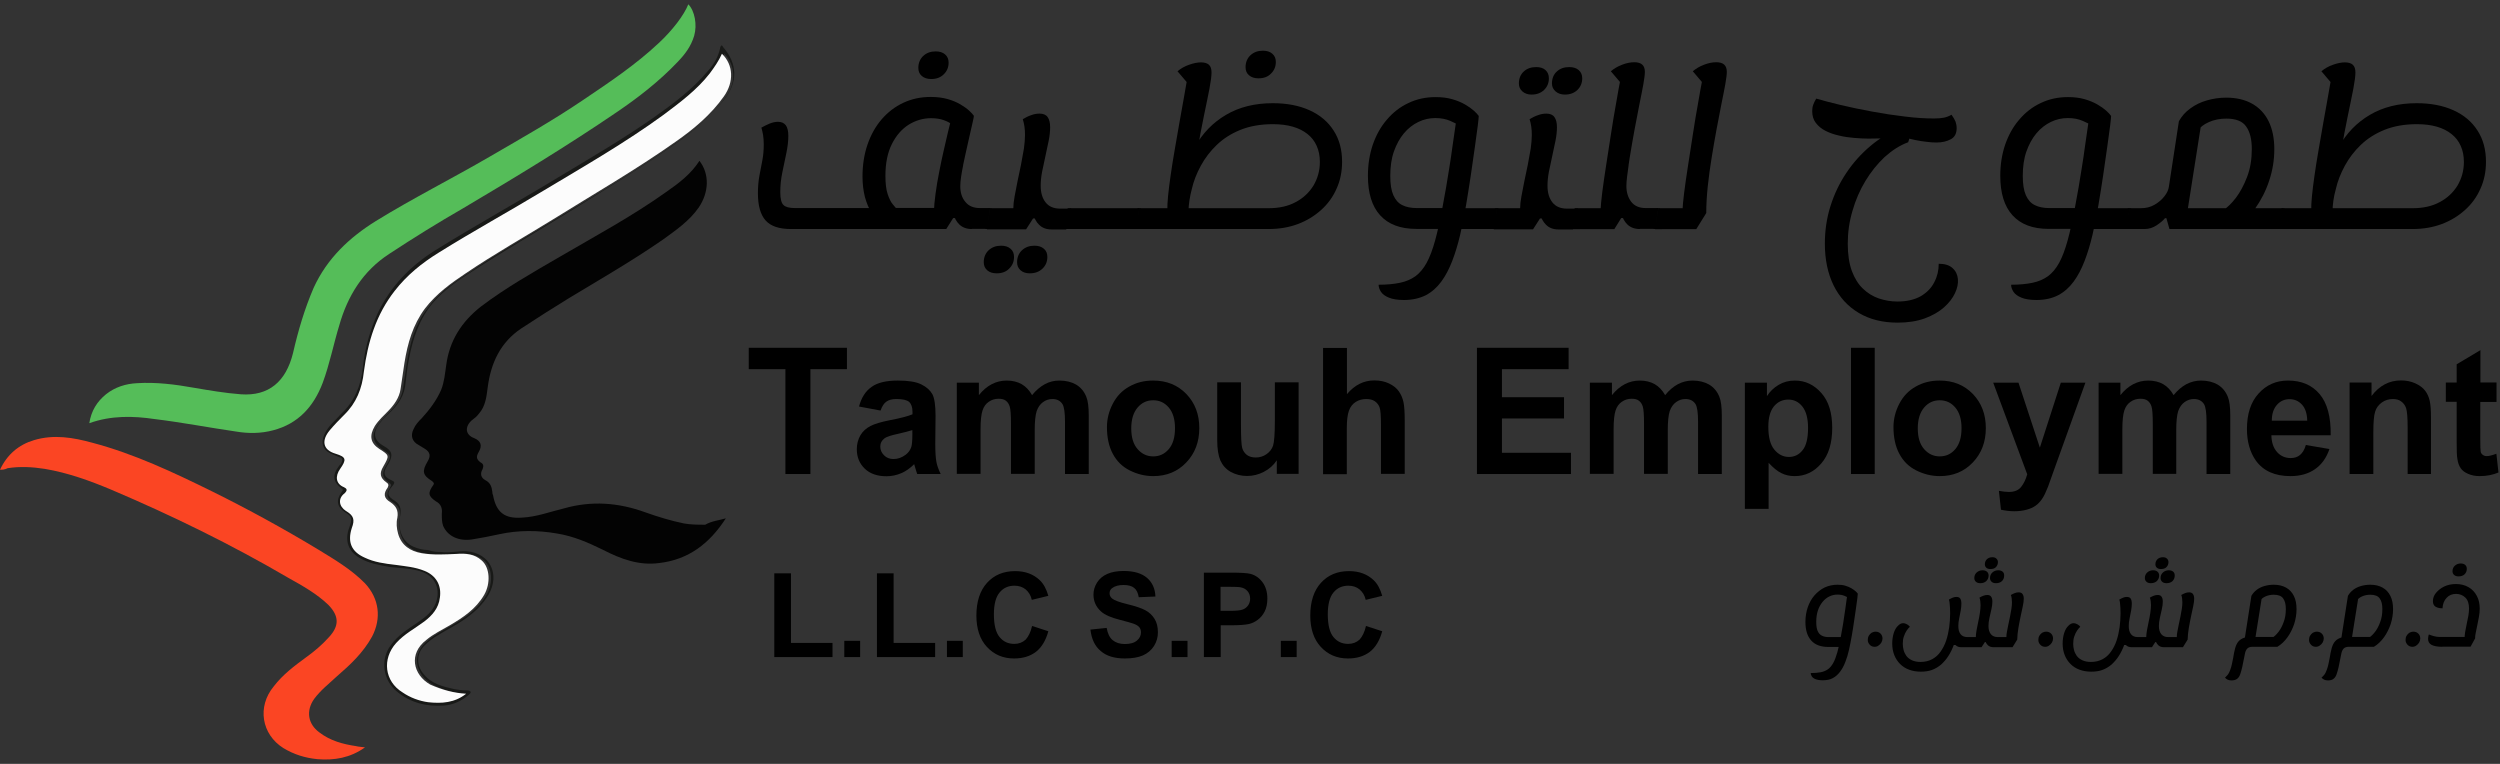 <?xml version="1.0" encoding="utf-8"?>
<!-- Generator: Adobe Illustrator 26.0.1, SVG Export Plug-In . SVG Version: 6.00 Build 0)  -->
<svg version="1.1" id="Layer_1" xmlns="http://www.w3.org/2000/svg" xmlns:xlink="http://www.w3.org/1999/xlink" x="0px" y="0px"
	 viewBox="0 0 1800 550" style="enable-background:new 0 0 1800 550;" xml:space="preserve">
<rect x="0" y="0" width="1800" height="550" fill="#333333" stroke="none"/>
<style type="text/css">
	.st0{fill:#030303;}
	.st1{fill:#55BD59;}
	.st2{fill:#FB4523;}
	.st3{fill:#181917;}
	.st4{fill:#FCFCFC;}
</style>
<g>
	<g>
		<path class="st0" d="M522.6,373.2c-11.6,18-26.8,29.8-48.1,32.2c-14.3,1.9-27.3-2.8-40.3-9.5c-10.6-5.2-21.3-9.9-33.3-11.8
			c-13.9-2.4-27.8-2.4-41.2,0.5c-6.5,1.4-13.4,2.8-19.9,3.8c-9.7,1.4-17.6-2.4-20.8-9.9c-0.9-2.8-0.9-5.7-0.9-8.5
			c0.5-3.8-0.5-7.1-4.2-9c-5.6-3.8-6-6.1-1.9-11.8c0.9-1.4,0-1.9-0.9-2.8c-6.9-4.3-7.4-7.1-3.2-14.2c2.3-3.8,1.9-6.6-1.9-9
			c-1.4-0.9-3.2-1.9-4.6-2.8c-4.6-2.4-6-6.6-3.7-11.3c1.4-3.3,3.7-5.7,6-8c5.6-6.1,10.6-12.8,13.9-20.3c2.3-5.7,2.8-11.8,3.7-18
			c2.3-17.5,11.1-31.2,25-42.1c18.1-13.7,37.5-24.6,56.9-35.9c25.9-15.1,52.3-29.3,76.8-46.8c8.8-6.1,17.6-12.8,23.6-22.2
			c7.4,9.5,6.9,22.7-0.5,33.6c-6.9,9.9-16.7,16.5-25.9,23.2c-21.8,15.1-44.9,28.4-67.6,42.1c-11.6,7.1-22.7,14.2-34.3,21.8
			c-14.8,9.9-21.8,24.6-24.1,42.1c-0.9,6.6-1.4,13.7-6.5,19.4c-1.4,1.9-3.2,3.3-5.1,4.7c-5.1,4.7-4.6,10.4,1.9,12.8
			c4.6,1.9,6,5.2,3.2,9.9c-1.9,3.3-1.9,5.2,1.4,7.6c1.9,0.9,2.3,2.4,1.4,4.7c-1.9,3.3-1.4,6.1,1.9,8c3.7,1.9,4.6,4.7,5.1,8.5
			c0,0.9,0,1.4,0.5,2.4c2.3,12.3,8.3,17,20.8,16.1c10.6-0.5,20.4-4.3,30.1-6.6c19.9-5.7,39.3-4.3,58.8,2.8c9.3,3.3,18.5,6.1,27.8,8
			c5.1,0.9,10.2,0.9,15.3,0.9C512.4,375.1,517.5,374.7,522.6,373.2z"/>
		<path class="st1" d="M64.3,304.7c1.4-9,5.6-15.6,12-20.8c6.5-5.2,14.3-7.6,22.2-8c13.9-0.9,27.8,0.9,41.2,3.3
			c11.1,1.9,22.2,3.8,33.8,4.7c19.9,1.4,32.4-9,37.5-29.8c3.7-16.1,8.3-31.7,14.8-46.8c9.7-21.3,25.9-36.4,44.9-48.2
			c26.8-16.5,55.1-30.7,81.9-46.3c22.7-13.2,45.4-26,67.1-40.7c19-12.8,38-25.5,54.6-41.1c9.7-9,18.1-19.9,21.3-27.9
			c4.6,4.7,6.5,14.7,4.2,22.7c-2.3,7.6-6.5,13.2-12,18.9c-13,13.7-28.2,25.5-43.5,35.9c-36.1,24.6-73.6,47.3-111.1,69.5
			c-18.1,10.4-35.6,21.3-52.8,32.6c-19,12.3-30.1,30.3-36.1,51.5c-4.2,13.7-6.9,27.9-12,41.6c-6.5,17-17.6,29.3-35.6,34
			c-8.8,2.4-18.1,2.4-26.8,0.9c-19.4-2.8-38.9-6.6-58.8-9C96.3,299.5,80.1,299,64.3,304.7z"/>
		<path class="st2" d="M0,338.2c5.1-10.9,13.4-18,24.5-21.3c14.3-4.3,28.2-1.9,42.1,1.9c30.1,8,58.3,21.3,86.1,35
			c25.9,12.8,51.8,27,76.8,42.1c11.6,7.1,23.6,14.2,33.3,24.1c10.2,10.9,12,25.1,5.1,38.3c-6.5,11.8-15.7,20.3-25.5,28.8
			c-5.6,5.2-11.6,9.9-16.2,16.1c-6,8.5-4.6,18,3.7,24.1c7.9,6.1,17.1,8.5,26.4,9.9c1.9,0.5,3.7,0.5,6.5,0.9
			c-10.6,7.6-22.2,9.5-34.3,8.5c-8.8-0.9-16.7-3.3-24.5-8c-15.7-9.9-19-29.8-6.9-44.4c6.5-8.5,14.8-14.7,23.1-20.8
			c6-4.3,11.6-9,16.7-14.7c7.4-8,7.4-15.1-0.5-23.2c-8.3-8-18.5-13.7-28.7-19.4c-41.2-24.1-83.8-44.9-127.3-63.4
			c-15.7-6.6-31.5-12.3-48.1-15.1c-8.8-1.4-18.1-1.9-26.8-0.5C3.2,338.2,1.9,338.2,0,338.2z"/>
		<path class="st3" d="M317.1,397.4c6.9,0.9,13-0.9,19-0.5c16.7,1.4,24.1,16.5,15.7,31.2c-4.2,7.1-9.7,12.3-16.2,17
			c-6.5,4.7-13.4,8-20.4,12.3c-3.2,1.9-6.5,4.3-9.3,7.1c-6,5.7-6.5,14.2-0.9,20.8c5.6,7.1,13.9,9,22.2,10.9c2.8,0.5,6,0.9,8.8,0.9
			c0.9,0,2.3,0,2.8,0.9c0.5,0.9-0.9,1.9-1.4,2.4c-5.1,4.3-11.1,7.1-17.6,7.6c-12.5,0.9-24.1-1.9-33.8-9.9
			c-10.2-8-12.5-23.2-4.6-33.6c5.1-7.1,12-11.3,19-16.1c4.6-3.3,9.7-6.6,12.5-12.3c4.2-8,3.2-20.3-9.7-24.6
			c-7.4-2.4-15.3-2.4-22.7-3.3c-7.4-1.4-14.8-2.4-21.8-6.6c-7.9-4.7-10.6-12.3-7.4-21.3c0.5-0.9,0.5-1.9,0.9-2.8
			c1.4-4.3,0.5-6.1-2.8-8c-6.9-4.3-7.9-9-3.2-15.6c0.9-0.9,0.9-1.4-0.5-2.4c-6-4.7-6.5-9.5-1.9-15.6c0.5-0.9,1.4-1.4,1.9-2.4
			c0.9-1.9,1.4-3.8-1.4-4.3c-2.3-0.9-4.2-1.9-6.5-2.8c-5.6-2.8-6.9-7.6-4.2-13.7s7.9-9.9,12-14.7c9.7-9,14.3-20.3,15.7-33.6
			c1.4-13.7,5.1-26.5,10.6-38.8c9.3-19.4,23.1-33.6,40.7-44.9c29.6-18.4,59.7-35,89.3-53c23.6-14.2,47.2-27.9,69.4-43.5
			c13.9-9.9,27.3-19.9,38.4-33.1c4.2-4.7,7.4-9.9,8.8-16.5c0-0.9,0.5-1.4,0.9-1.9c0.9,0,0.9,0.9,1.4,1.4
			c10.2,11.8,10.6,25.1,0.5,37.8c-9.7,12.3-21.8,22.2-34.3,31.2c-24.1,17-49.5,32.2-74.5,47.8c-24.5,15.1-49.1,29.3-73.1,44.9
			c-9.7,6.1-19.4,12.8-27.3,21.8c-10.2,11.8-14.8,26-17.6,40.7c-1.4,6.6-1.9,13.2-2.8,19.9c-1.4,9-6.9,15.1-13,20.8
			c-2.3,1.9-4.2,4.3-6,6.6c-4.6,6.6-3.2,11.8,3.7,15.6c6,3.3,6.9,6.6,3.2,12.8c-0.5,0.5-0.5,0.9-0.9,1.4c-3.2,5.2-2.3,8,3.2,10.4
			c1.9,0.9,2.8,1.4,0.9,3.8c-4.6,5.2-4.2,7.6,1.4,10.9c5.1,3.3,4.6,7.6,3.7,12.3c-1.4,9.5,2.3,17.5,9.7,20.8
			c3.2,1.4,6.9,2.4,10.6,2.4C312,397.4,314.7,397.4,317.1,397.4z M335.6,499.5c-8.8-0.5-16.7-2.8-24.1-6.6
			c-12.5-7.1-16.2-22.2-2.8-32.2c5.1-4.3,11.1-7.1,16.7-10.4c9.7-5.7,19-11.8,25-22.2c4.6-8,4.2-19.4-1.9-24.6
			c-5.1-4.3-11.6-5.2-18.1-4.7c-8.3,0.5-16.7,0.9-25-0.5c-8.3-1.4-14.8-5.7-17.1-14.2c-0.9-3.8-1.4-7.6-0.5-11.3
			c0.9-5.2-0.5-8.5-5.1-11.3c-4.6-2.8-4.6-6.1-1.9-10.4c1.4-1.9,0.9-2.4-0.9-3.8c-4.6-3.3-5.1-6.1-2.3-11.3c4.6-8,4.6-8-2.8-12.8
			c-6.5-4.7-7.4-9.9-3.2-16.5c2.8-4.3,6.5-7.6,9.7-10.9c4.2-4.3,7.9-9.5,8.8-15.6c0.9-6.1,1.9-12.8,2.8-18.9
			c2.3-14.2,6-27.9,14.8-39.2c7.9-10.9,18.5-18.4,29.6-25.5c19.9-13.7,41.2-25.5,62-38.3c30.1-18.4,60.2-35.9,88.9-56.3
			c13-9.5,25.5-19.4,34.7-32.6c7.4-10.4,6.5-22.7-1.4-30.7c-1.9,5.2-5.1,9.9-8.8,14.2c-9.3,11.8-21.3,21.3-33.3,29.8
			c-27.3,20.3-56.9,36.9-86.1,54.4c-25.5,15.1-50.9,29.8-75.9,44.9c-12,7.6-23.1,16.1-31.5,27.4c-13,17-19.4,36.9-22.2,58.2
			c-1.4,11.8-5.6,22.7-14.3,31.2c-3.7,3.3-6.9,7.1-10.2,10.9c-6,7.1-5.6,14.2,4.2,17c7.9,2.4,7.9,4.3,3.2,10.9
			c-3.7,5.7-3.2,10.9,2.8,13.2c1.9,0.9,2.8,1.9,0.5,4.3c-4.6,4.3-4.2,9.5,0.9,12.8c5.6,3.8,6.5,6.1,4.2,12.3
			c-3.7,9.9-0.5,17,9.3,21.3c7.4,3.3,14.8,4.3,22.2,5.2c6.9,0.9,14.3,1.4,20.8,4.3c8.3,3.3,12,10.4,11.1,19.4
			c-0.9,7.6-5.6,12.8-11.1,17c-6.9,5.2-14.3,9.5-20.4,15.6c-10.6,11.3-8.8,27.4,4.6,35.5c5.6,3.8,11.6,6.1,18.5,7.1
			C317.5,506.6,327.2,506.1,335.6,499.5z"/>
		<path class="st4" d="M335.6,499.5c-8.3,6.6-17.6,7.1-27.3,6.1c-6.5-0.9-13-3.3-18.5-7.1c-13-8-14.8-24.1-4.6-35.5
			c6-6.6,13.4-10.4,20.4-15.6c5.6-4.3,10.2-9.5,11.1-17c1.4-9-2.8-16.1-11.1-19.4c-6.9-2.8-13.9-3.3-20.8-4.3
			c-7.9-0.9-15.3-1.9-22.2-5.2c-9.7-4.3-12.5-11.3-9.3-21.3c2.3-6.1,1.4-9-4.2-12.3c-5.1-3.3-6-9-0.9-12.8c2.3-2.4,1.4-3.3-0.5-4.3
			c-6-2.4-6.5-8-2.8-13.2c4.6-6.6,4.6-8.5-3.2-10.9c-9.7-2.8-10.2-9.9-4.2-17c3.2-3.8,6.9-7.6,10.2-10.9c8.8-8.5,13-18.9,14.3-31.2
			c2.8-21.3,8.8-41.1,22.2-58.2c8.8-11.3,19.4-19.9,31.5-27.4c25-15.6,50.9-29.8,75.9-44.9c29.2-17.5,58.8-34.5,86.1-54.4
			c12-9,24.1-18,33.3-29.8c3.2-4.3,6.5-9,8.8-14.2c8.3,8,8.8,20.3,1.4,30.7c-9.3,13.2-21.8,23.6-34.7,32.6
			c-28.7,20.3-59.2,37.8-88.9,56.3c-20.8,12.8-41.7,24.6-62,38.3c-10.6,7.1-21.3,14.7-29.6,25.5c-8.8,11.8-12.5,25.1-14.8,39.2
			c-0.9,6.1-1.9,12.8-2.8,18.9c-0.9,6.1-4.6,11.3-8.8,15.6c-3.2,3.3-6.9,6.6-9.7,10.9c-4.2,7.1-3.2,12.3,3.2,16.5
			c7.4,4.7,7.4,4.7,2.8,12.8c-2.8,4.7-2.3,8,2.3,11.3c1.4,0.9,1.9,1.9,0.9,3.8c-3.2,4.3-2.8,7.6,1.9,10.4c4.2,2.8,6,6.1,5.1,11.3
			c-0.9,3.8-0.5,7.6,0.5,11.3c2.3,8.5,8.8,12.8,17.1,14.2s16.7,0.9,25,0.5c6.5-0.5,13,0,18.1,4.7c6,5.2,6.5,16.5,1.9,24.6
			c-6,10.4-15.3,16.5-25,22.2c-5.6,3.3-11.6,6.1-16.7,10.4c-13,9.9-9.7,25.1,2.8,32.2C318.4,496.7,326.8,499,335.6,499.5z"/>
	</g>
	<g>
		<g>
			<path d="M569.4,164.9c-8.3,0-14.4-2-18.1-6.1c-3.7-4.1-5.6-10.6-5.6-19.7c0-4.7,0.4-8.9,1.1-12.7c0.7-3.8,1.4-7.4,2.1-11
				c0.7-3.6,1-7.4,1-11.5c0-2.6-0.2-4.9-0.5-6.8c-0.3-2-0.8-3.7-1.2-5.2c2-1.1,3.9-2.1,5.9-2.9c2-0.8,4-1.3,6-1.3
				c2.5,0,4.4,0.8,5.7,2.5c1.2,1.7,1.8,4.2,1.8,7.7c0,3.7-0.5,7.8-1.4,12.2c-0.9,4.5-1.9,9.1-2.9,13.9c-1,4.8-1.5,9.6-1.5,14.4
				c0,4.7,0.8,7.8,2.3,9.2c1.5,1.5,4.2,2.2,8.2,2.2h58.9l-3.4,3.8c-2.3-3.5-3.9-7.5-5.1-11.9c-1.1-4.4-1.7-9.3-1.7-14.6
				c0-8.3,1.2-16,3.6-23c2.4-7,5.8-13.1,10.2-18.2c4.4-5.1,9.6-9.1,15.6-11.9c6-2.8,12.5-4.2,19.7-4.2c4.5,0,8.5,0.5,12.1,1.5
				c3.6,1,6.6,2.3,9.2,3.8c2.5,1.5,4.7,3,6.3,4.5c1.7,1.5,2.8,2.8,3.5,3.8c0,0.5-0.3,2.1-0.9,4.7c-0.6,2.7-1.3,6-2.3,10.1
				c-0.9,4.1-1.9,8.5-3,13.4c-1.1,4.9-2.1,9.8-3,14.9c-0.9,5.1-1.7,9.9-2.4,14.6c-0.6,4.7-1,8.8-1.1,12.4l-7.2,11.4H569.4z
				 M672.4,152.9c0.1-4,0.5-8.5,1.2-13.5c0.7-5,1.5-10.2,2.6-15.5c1-5.3,2.1-10.4,3.2-15.2c1.1-4.9,2.1-9.2,3-13
				c0.9-3.8,1.6-6.7,2.1-8.6l0.1,2c-0.9-0.8-2.6-1.7-5.1-2.6c-2.5-0.9-5.6-1.4-9.1-1.4c-5.8,0-11.2,1.6-16.2,4.7
				c-5,3.2-9,7.8-12.1,14c-3.1,6.2-4.6,13.8-4.6,22.8c0,5.4,0.5,9.8,1.6,13.1c1.1,3.3,2.3,5.8,3.7,7.4c1.4,1.7,2.4,2.9,3.2,3.7
				l-4.6-1.1h35.6L672.4,152.9z M670.5,56.9c-2.8,0-5.1-0.7-6.8-2.2c-1.7-1.4-2.5-3.4-2.5-5.8c0-3.5,1.2-6.4,3.5-8.6
				c2.4-2.2,5.3-3.3,9-3.3c2.8,0,5.1,0.7,6.8,2.2c1.7,1.5,2.5,3.4,2.5,5.9c0,3.4-1.2,6.2-3.5,8.4C677.2,55.8,674.2,56.9,670.5,56.9z
				 M699.7,164.9c-3.7,0-6.7-1.1-8.9-3.2c-2.2-2.1-3.7-4.9-4.5-8.3l6.2,3.6h-14.3l15.3-38.1c-0.6,2.8-1.1,5.6-1.5,8.3
				c-0.4,2.7-0.6,5-0.6,6.9c0,4.6,1.2,8.4,3.7,11.3c2.4,3,5.9,4.4,10.4,4.4h7.2l-2.4,15H699.7z M710.4,164.9l2.5-15
				c1.1,0,1.7,0.7,1.9,2c0.2,1.3,0.1,3.2-0.3,5.6c-0.4,2.2-0.9,4-1.5,5.4C712.4,164.2,711.5,164.9,710.4,164.9z"/>
			<path d="M717.6,196.8c-2.8,0-5.1-0.7-6.8-2.2c-1.7-1.5-2.5-3.4-2.5-5.8c0-3.5,1.2-6.4,3.5-8.6c2.4-2.2,5.3-3.3,9-3.3
				c2.8,0,5.1,0.7,6.8,2.2c1.7,1.4,2.5,3.4,2.5,5.9c0,3.4-1.2,6.2-3.5,8.4C724.4,195.7,721.4,196.8,717.6,196.8z M710.6,164.9
				c-1.1,0-1.7-0.7-2-2c-0.2-1.3-0.2-3.2,0.2-5.6c0.5-2.3,1-4.1,1.6-5.5c0.6-1.4,1.4-2,2.5-2L710.6,164.9z M710.6,164.9l2.4-15h21.7
				l-5.1,5.3v-5.4c0-2.2,0.3-5,0.9-8.3c0.6-3.4,1.3-7,2.1-10.9c0.8-3.9,1.7-7.9,2.5-11.9c0.8-4.1,1.5-7.9,2.1-11.6
				c0.5-3.7,0.8-7,0.8-9.9c0-2.1-0.1-4.1-0.4-6.1c-0.3-2-0.7-3.7-1.2-5.3c2-1.2,4-2.2,6.1-2.9c2.1-0.8,4.1-1.1,6-1.1
				c2.6,0,4.6,0.8,5.8,2.5c1.2,1.7,1.8,4.1,1.8,7.3c0,2.7-0.3,5.9-1,9.5c-0.7,3.6-1.5,7.4-2.4,11.3c-0.9,3.9-1.7,7.7-2.4,11.3
				c-0.7,3.7-1,7-1,10c0,5.1,1.2,9.1,3.6,12.1c2.4,3,5.9,4.4,10.4,4.4h6.8l-2.4,15H757c-3.6,0-6.5-1.1-8.7-3.2
				c-2.2-2.1-3.7-4.9-4.5-8.3l4.6,3.6h-4.6l-5,7.8H710.6z M741.4,196.8c-2.7,0-4.9-0.7-6.6-2.2c-1.7-1.5-2.5-3.4-2.5-5.8
				c0-3.5,1.2-6.4,3.5-8.6c2.4-2.2,5.3-3.3,9-3.3c2.8,0,5.1,0.7,6.8,2.2c1.7,1.4,2.5,3.4,2.5,5.9c0,3.4-1.2,6.2-3.5,8.4
				C748.2,195.7,745.2,196.8,741.4,196.8z M767.6,164.9l2.5-15c1.1,0,1.7,0.7,1.9,2c0.2,1.3,0.1,3.2-0.3,5.6c-0.4,2.2-0.9,4-1.5,5.4
				C769.5,164.2,768.7,164.9,767.6,164.9z"/>
			<path d="M767.7,164.9c-1.1,0-1.7-0.7-2-2c-0.2-1.3-0.2-3.2,0.2-5.6c0.5-2.3,1-4.1,1.6-5.5c0.6-1.4,1.4-2,2.5-2L767.7,164.9z
				 M767.7,164.9l2.4-15h50.1l-2.4,15H767.7z M817.8,164.9l2.5-15c1.1,0,1.7,0.7,1.9,2c0.2,1.3,0.1,3.2-0.3,5.6
				c-0.4,2.2-0.9,4-1.5,5.4C819.8,164.2,818.9,164.9,817.8,164.9z"/>
			<path d="M818,164.9c-1.1,0-1.7-0.7-2-2c-0.2-1.3-0.2-3.2,0.2-5.6c0.5-2.3,1-4.1,1.6-5.5c0.6-1.4,1.4-2,2.5-2L818,164.9z
				 M818,164.9l2.4-15h24.4l-4.3,1.5c-0.1-2.4,0.1-5.8,0.5-10.2c0.4-4.4,1.1-9.5,1.9-15.2c0.8-5.8,1.8-11.8,2.9-18.2
				c1.1-6.4,2.2-12.7,3.3-19c1.1-6.3,2.2-12.3,3.2-17.9c1-5.7,1.9-10.6,2.6-14.8l2.6,6.6l-9.7-11.4c2.4-2,5.2-3.6,8.4-4.7
				c3.1-1.1,6-1.7,8.5-1.7c2.5,0,4.5,0.6,5.7,1.7c1.3,1.2,1.9,3,1.9,5.6c0,2.5-0.5,6.4-1.5,11.7c-1,5.3-2.4,11.8-4,19.6
				c-1.6,7.8-3.3,16.5-4.9,26.3l-1.5-4.1c5.4-9.7,12.8-17.4,22.3-23c9.5-5.6,20.7-8.4,33.7-8.4c10.2,0,19,1.7,26.5,5.1
				c7.5,3.4,13.3,8.3,17.3,14.6c4.1,6.3,6.1,13.8,6.1,22.5c0,7-1.3,13.5-4,19.4c-2.6,5.9-6.3,11-11.1,15.3
				c-4.8,4.3-10.3,7.7-16.7,10.1c-6.4,2.4-13.4,3.6-21.1,3.6H818z M855.7,152.3l-4.1-2.4h61.9c7.4,0,13.9-1.4,19.4-4.4
				c5.5-2.9,9.7-6.9,12.8-11.9c3-5.1,4.6-10.7,4.6-17c0-4.4-0.8-8.3-2.3-11.6c-1.5-3.4-3.7-6.2-6.6-8.5c-2.9-2.3-6.4-4.1-10.6-5.3
				c-4.2-1.2-8.9-1.8-14.3-1.8c-8.9,0-16.7,1.4-23.4,4.1c-6.7,2.7-12.3,6.3-17,10.8c-4.7,4.5-8.5,9.5-11.5,15
				c-3,5.5-5.2,11.1-6.5,16.8C856.6,141.8,855.8,147.2,855.7,152.3z M906.1,56.4c-2.8,0-5.1-0.7-6.8-2.2c-1.7-1.4-2.5-3.4-2.5-5.8
				c0-3.5,1.2-6.4,3.5-8.6c2.4-2.2,5.3-3.3,9-3.3c2.8,0,5.1,0.7,6.8,2.2c1.7,1.5,2.5,3.4,2.5,5.9c0,3.4-1.2,6.2-3.5,8.4
				C912.9,55.3,909.9,56.4,906.1,56.4z"/>
			<path d="M1010.9,216c-4.6,0-8.3-0.6-10.9-1.7c-2.7-1.1-4.6-2.5-5.7-4.2c-1.1-1.7-1.7-3.4-1.7-5.1c6,0,11.1-0.5,15.4-1.4
				c4.3-0.9,8-2.5,11.1-4.7c3.1-2.3,5.8-5.5,8.1-9.7c2.3-4.2,4.3-9.6,6.1-16.1c1.8-6.5,3.5-14.5,5.3-23.9c0.9-4.6,1.7-9.4,2.6-14.3
				c0.8-4.9,1.6-9.8,2.4-14.7c0.8-4.9,1.5-9.6,2.1-14.2c0.6-4.6,1.2-8.7,1.8-12.5c0.5-3.8,1-7,1.4-9.6l1.6,6.3
				c-1.3-0.8-3.4-1.9-6.4-3.2c-3-1.3-6.5-2-10.7-2c-4.2,0-8.3,0.9-12.2,2.8c-3.9,1.9-7.4,4.6-10.4,8.2c-3,3.6-5.4,8-7.2,13.1
				c-1.8,5.1-2.6,11-2.6,17.6c0,5.8,0.7,10.4,2.2,13.8c1.5,3.4,3.6,5.8,6.5,7.2c2.8,1.4,6.3,2.1,10.4,2.1h21.9v15h-22.3
				c-11.5,0-20.1-3.3-26-9.8c-5.9-6.5-8.8-16-8.8-28.4c0-8.1,1.2-15.6,3.5-22.4c2.4-6.9,5.7-12.9,10.1-18c4.4-5.2,9.5-9.2,15.5-12
				c6-2.9,12.5-4.3,19.7-4.3c4.4,0,8.4,0.5,11.9,1.5c3.5,1,6.6,2.3,9.2,3.8c2.6,1.5,4.7,3,6.4,4.5c1.7,1.5,2.8,2.8,3.5,3.8
				c0,0.6-0.2,2.9-0.7,7c-0.5,4.1-1.2,9.2-2.1,15.4c-0.9,6.2-1.9,12.9-2.9,20.2c-1.1,7.3-2.2,14.4-3.4,21.4
				c-1.3,7.6-2.7,14.8-4.3,21.6c-1.6,6.8-3.5,13.1-5.7,18.8c-2.2,5.7-4.8,10.7-7.9,14.9c-3.1,4.2-6.8,7.5-11.2,9.8
				C1022,214.8,1016.9,216,1010.9,216z M1050.6,164.9l3.5-15h23.7l-2.4,15H1050.6z M1075.4,164.9l2.5-15c1.1,0,1.7,0.7,1.9,2
				c0.2,1.3,0.1,3.2-0.3,5.6c-0.4,2.2-0.9,4-1.5,5.4C1077.3,164.2,1076.5,164.9,1075.4,164.9z"/>
			<path d="M1075.5,164.9c-1.1,0-1.7-0.7-2-2c-0.2-1.3-0.2-3.2,0.2-5.6c0.5-2.3,1-4.1,1.6-5.5c0.6-1.4,1.4-2,2.5-2L1075.5,164.9z
				 M1075.5,164.9l2.4-15h21.7l-5.1,5.3v-5.4c0-2.2,0.3-5,0.9-8.3c0.6-3.4,1.3-7,2.1-10.9c0.8-3.9,1.7-7.9,2.5-11.9
				c0.8-4.1,1.5-7.9,2.1-11.6c0.5-3.7,0.8-7,0.8-9.9c0-2.1-0.1-4.1-0.4-6.1c-0.3-2-0.7-3.7-1.2-5.3c2-1.2,4-2.2,6.1-2.9
				c2.1-0.8,4.1-1.1,6-1.1c2.6,0,4.6,0.8,5.8,2.5c1.2,1.7,1.8,4.1,1.8,7.3c0,2.7-0.3,5.9-1,9.5c-0.7,3.6-1.5,7.4-2.4,11.3
				c-0.9,3.9-1.7,7.7-2.4,11.3c-0.7,3.7-1,7-1,10c0,5.1,1.2,9.1,3.6,12.1c2.4,3,5.9,4.4,10.4,4.4h6.8l-2.4,15H1122
				c-3.6,0-6.5-1.1-8.7-3.2c-2.2-2.1-3.7-4.9-4.5-8.3l4.6,3.6h-4.6l-5,7.8H1075.5z M1102.7,68.1c-2.7,0-4.9-0.8-6.6-2.3
				c-1.7-1.5-2.5-3.4-2.5-5.7c0-3.6,1.2-6.5,3.5-8.6c2.4-2.2,5.3-3.2,9-3.2c2.8,0,5.1,0.7,6.7,2.2c1.6,1.5,2.4,3.4,2.4,5.9
				c0,3.4-1.2,6.2-3.5,8.4C1109.4,67,1106.4,68.1,1102.7,68.1z M1126.7,68.1c-2.7,0-5-0.8-6.7-2.3c-1.7-1.5-2.6-3.4-2.6-5.7
				c0-3.6,1.2-6.5,3.5-8.6c2.4-2.2,5.3-3.2,9-3.2c2.8,0,5.1,0.7,6.8,2.2c1.7,1.5,2.5,3.4,2.5,5.9c0,3.4-1.2,6.2-3.5,8.4
				C1133.4,67,1130.4,68.1,1126.7,68.1z M1132.5,164.9l2.5-15c1.1,0,1.7,0.7,1.9,2c0.2,1.3,0.1,3.2-0.3,5.6c-0.4,2.2-0.9,4-1.5,5.4
				C1134.5,164.2,1133.6,164.9,1132.5,164.9z"/>
			<path d="M1132.7,164.9c-1.1,0-1.7-0.7-2-2c-0.2-1.3-0.2-3.2,0.2-5.6c0.5-2.3,1-4.1,1.6-5.5c0.6-1.4,1.4-2,2.5-2L1132.7,164.9z
				 M1132.7,164.9l2.4-15h22.6l-5.3,1.5c0.1-2.8,0.5-7.1,1.2-12.8c0.7-5.7,1.7-12.2,2.8-19.5c1.1-7.3,2.3-14.8,3.5-22.6
				c1.2-7.8,2.4-15.2,3.7-22.2c1.2-7.1,2.3-13.1,3.3-18.2l2.6,6.6l-9.7-11.4c2.3-1.9,4.9-3.5,8.1-4.7c3.1-1.2,6.1-1.8,8.8-1.8
				c2.5,0,4.5,0.6,5.7,1.7c1.3,1.2,1.9,2.9,1.9,5.3c0,1.9-0.4,4.9-1.1,8.9c-0.7,4-1.7,8.8-2.8,14.3c-1.1,5.6-2.3,11.6-3.5,18.2
				c-1.2,6.6-2.4,13.3-3.5,20.2c-1.1,6.9-2.1,13.8-2.8,20.6c-0.7,6.8-1.1,13.3-1.1,19.4l-7.2,11.6H1132.7z M1180.7,164.9
				c-3.7,0-6.7-1.1-8.9-3.2c-2.2-2.1-3.7-4.9-4.5-8.3l6.2,3.6h-14.3l13.4-38c-0.4,2.9-0.8,5.6-1.1,8.2c-0.3,2.6-0.5,4.8-0.5,6.7
				c0,4.6,1.2,8.4,3.5,11.4s5.8,4.5,10.3,4.5h9.1l-2.4,15H1180.7z M1191.6,164.9l2.5-15c1.1,0,1.7,0.7,1.9,2
				c0.2,1.3,0.1,3.2-0.3,5.6c-0.4,2.2-0.9,4-1.5,5.4C1193.5,164.2,1192.7,164.9,1191.6,164.9z"/>
			<path d="M1191.7,164.9c-1.1,0-1.7-0.7-2-2c-0.2-1.3-0.2-3.2,0.2-5.6c0.5-2.3,1-4.1,1.6-5.5c0.6-1.4,1.4-2,2.5-2L1191.7,164.9z
				 M1191.7,164.9l2.4-15h22.6l-5.3,1.5c0.1-2.8,0.5-7.1,1.2-12.8c0.7-5.7,1.7-12.2,2.8-19.5c1.1-7.3,2.3-14.8,3.5-22.6
				c1.2-7.8,2.4-15.2,3.7-22.2c1.2-7.1,2.3-13.1,3.3-18.2l2.6,6.6l-9.7-11.4c2.3-1.9,4.9-3.5,8.1-4.7c3.1-1.2,6.1-1.8,8.8-1.8
				c2.5,0,4.5,0.6,5.7,1.7c1.3,1.2,1.9,2.9,1.9,5.3c0,1.9-0.4,4.9-1.1,8.9c-0.7,4-1.7,8.8-2.8,14.3c-1.1,5.6-2.3,11.6-3.5,18.2
				c-1.2,6.6-2.4,13.3-3.5,20.2c-1.1,6.9-2.1,13.8-2.8,20.6c-0.7,6.8-1.1,13.3-1.1,19.4l-7.2,11.6H1191.7z"/>
			<path d="M1366.3,232.3c-10.8,0-20.1-2.3-28-7c-7.9-4.7-13.9-11.3-18.1-19.8c-4.2-8.6-6.3-18.6-6.3-30.1c0-9.3,1.3-18.3,4-26.9
				c2.7-8.6,6.5-16.6,11.4-23.9c4.9-7.4,10.7-13.8,17.3-19.4c6.6-5.6,13.9-9.9,21.8-13.1l-10.3,7.5l-12.9,0.2
				c-3.1,0-6.5-0.2-10.2-0.5c-3.7-0.3-7.3-0.8-10.9-1.7c-3.6-0.8-6.8-1.9-9.7-3.4c-2.9-1.4-5.2-3.4-7-5.7c-1.8-2.3-2.6-5.2-2.6-8.5
				c0-1.6,0.2-3.1,0.7-4.5c0.5-1.4,1.2-2.9,2.2-4.5c4.7,1.4,10.6,2.9,17.6,4.6c7,1.7,14.5,3.2,22.5,4.7c8,1.5,15.9,2.7,23.7,3.6
				c7.8,1,14.8,1.4,21.1,1.4c2.8,0,5.2-0.2,7.1-0.6c1.9-0.4,3.7-1.1,5.4-2.1c1.4,1.9,2.3,3.6,2.9,5c0.5,1.5,0.8,3,0.8,4.7
				c0,3.8-1.4,6.5-4.3,8c-2.8,1.5-6.2,2.3-10.1,2.3c-2.2,0-4.6-0.1-7.3-0.5c-2.7-0.3-5.5-0.7-8.2-1.3c-2.7-0.5-5.1-1.2-7.1-1.9
				l4-2.4l-1.9,5.9c-6.1,2.3-11.7,5.9-17,10.7c-5.2,4.9-9.8,10.6-13.8,17.2s-7.1,13.8-9.3,21.5c-2.3,7.7-3.4,15.6-3.4,23.7
				c0,7.7,1,14.2,2.9,19.5c2,5.3,4.6,9.6,8,12.8c3.4,3.3,7.2,5.6,11.5,7.1c4.3,1.4,8.7,2.2,13.3,2.2c6.8,0,12.3-1.3,16.8-3.8
				c4.4-2.6,7.7-5.9,9.8-10.1c2.2-4.2,3.2-8.6,3.2-13.3c4.3,0,7.6,1,9.9,3.1c2.3,2,3.6,4.7,3.9,7.9c0.3,3.2-0.4,6.6-2.1,10.2
				c-1.7,3.6-4.3,7-7.9,10.2c-3.6,3.2-8.2,5.8-13.7,7.9C1380.2,231.3,1373.7,232.3,1366.3,232.3z"/>
			<path d="M1466.3,216c-4.6,0-8.3-0.6-10.9-1.7c-2.7-1.1-4.6-2.5-5.7-4.2c-1.1-1.7-1.7-3.4-1.7-5.1c6,0,11.1-0.5,15.4-1.4
				c4.3-0.9,8-2.5,11.1-4.7c3.1-2.3,5.8-5.5,8.1-9.7c2.3-4.2,4.3-9.6,6.1-16.1c1.8-6.5,3.5-14.5,5.3-23.9c0.9-4.6,1.7-9.4,2.6-14.3
				c0.8-4.9,1.6-9.8,2.4-14.7c0.8-4.9,1.5-9.6,2.1-14.2c0.6-4.6,1.2-8.7,1.8-12.5c0.5-3.8,1-7,1.4-9.6l1.6,6.3
				c-1.3-0.8-3.4-1.9-6.4-3.2c-3-1.3-6.5-2-10.7-2c-4.2,0-8.3,0.9-12.2,2.8c-3.9,1.9-7.4,4.6-10.4,8.2c-3,3.6-5.4,8-7.2,13.1
				c-1.8,5.1-2.6,11-2.6,17.6c0,5.8,0.7,10.4,2.2,13.8c1.5,3.4,3.6,5.8,6.5,7.2c2.8,1.4,6.3,2.1,10.4,2.1h21.9v15H1475
				c-11.5,0-20.1-3.3-26-9.8c-5.9-6.5-8.8-16-8.8-28.4c0-8.1,1.2-15.6,3.5-22.4c2.4-6.9,5.7-12.9,10.1-18c4.4-5.2,9.5-9.2,15.5-12
				c6-2.9,12.5-4.3,19.7-4.3c4.4,0,8.4,0.5,11.9,1.5c3.5,1,6.6,2.3,9.2,3.8c2.6,1.5,4.7,3,6.4,4.5c1.7,1.5,2.8,2.8,3.5,3.8
				c0,0.6-0.2,2.9-0.7,7c-0.5,4.1-1.2,9.2-2.1,15.4c-0.9,6.2-1.9,12.9-2.9,20.2c-1.1,7.3-2.2,14.4-3.4,21.4
				c-1.3,7.6-2.7,14.8-4.3,21.6c-1.6,6.8-3.5,13.1-5.7,18.8c-2.2,5.7-4.8,10.7-7.9,14.9c-3.1,4.2-6.8,7.5-11.2,9.8
				C1477.5,214.8,1472.3,216,1466.3,216z M1506,164.9l3.5-15h23.7l-2.4,15H1506z M1530.8,164.9l2.5-15c1.1,0,1.7,0.7,1.9,2
				c0.2,1.3,0.1,3.2-0.3,5.6c-0.4,2.2-0.9,4-1.5,5.4C1532.8,164.2,1531.9,164.9,1530.8,164.9z"/>
			<path d="M1531,164.9c-1.1,0-1.7-0.7-2-2c-0.2-1.3-0.2-3.2,0.2-5.6c0.5-2.3,1-4.1,1.6-5.5c0.6-1.4,1.4-2,2.5-2L1531,164.9z
				 M1531,164.9l2.4-15h8.1c3.6,0,6.9-0.8,9.8-2.5c2.9-1.7,5.3-3.7,7.1-6.1c1.9-2.4,2.9-4.7,3.2-6.9l7.2-47.1c2-3.6,4.7-6.7,8.2-9.2
				c3.5-2.6,7.4-4.5,11.9-5.8c4.5-1.3,9.1-2,14-2c7.3,0,13.6,1.5,18.7,4.4c5.1,2.9,9.1,7.1,11.8,12.6c2.7,5.5,4.1,12.2,4.1,20.1
				c0,7.7-1.2,15.3-3.7,22.7c-2.4,7.4-5.9,14.1-10.2,20.2c-4.4,6.1-9.5,10.9-15.5,14.6H1562l-2.2-7.8h-1c-1.3,1.6-3.3,3.3-6,5.1
				c-2.7,1.8-5.6,2.7-8.7,2.7H1531z M1574.5,155l-4.4-5.1h37.8l-6.8,1.1c2.6-1.6,5.5-4.4,8.7-8.5c3.1-4.1,5.8-9.1,8.1-15.1
				c2.3-6,3.4-12.7,3.4-20.1c0-6.9-1.3-12.3-4-16.1c-2.6-3.9-7.4-5.8-14.3-5.8c-4.6,0-8.8,0.8-12.6,2.5c-3.8,1.7-6.4,3.7-7.6,6.2
				l2.4-7.1L1574.5,155z M1580.5,164.9l2.2-15h61.1l-2.4,15H1580.5z M1641.3,164.9l2.5-15c1.1,0,1.7,0.7,1.9,2
				c0.2,1.3,0.1,3.2-0.3,5.6c-0.4,2.2-0.9,4-1.5,5.4C1643.3,164.2,1642.4,164.9,1641.3,164.9z"/>
			<path d="M1641.6,164.9c-1.1,0-1.7-0.7-2-2c-0.2-1.3-0.2-3.2,0.2-5.6c0.5-2.3,1-4.1,1.6-5.5c0.6-1.4,1.4-2,2.5-2L1641.6,164.9z
				 M1641.6,164.9l2.4-15h24.4l-4.3,1.5c-0.1-2.4,0.1-5.8,0.5-10.2c0.4-4.4,1.1-9.5,1.9-15.2c0.8-5.8,1.8-11.8,2.9-18.2
				c1.1-6.4,2.2-12.7,3.3-19c1.1-6.3,2.2-12.3,3.2-17.9c1-5.7,1.9-10.6,2.6-14.8l2.6,6.6l-9.7-11.4c2.4-2,5.2-3.6,8.4-4.7
				c3.1-1.1,6-1.7,8.5-1.7c2.5,0,4.5,0.6,5.7,1.7c1.3,1.2,1.9,3,1.9,5.6c0,2.5-0.5,6.4-1.5,11.7c-1,5.3-2.4,11.8-4,19.6
				c-1.6,7.8-3.3,16.5-4.9,26.3l-1.5-4.1c5.4-9.7,12.8-17.4,22.3-23c9.5-5.6,20.7-8.4,33.7-8.4c10.2,0,19,1.7,26.5,5.1
				c7.5,3.4,13.3,8.3,17.3,14.6c4.1,6.3,6.1,13.8,6.1,22.5c0,7-1.3,13.5-4,19.4c-2.6,5.9-6.3,11-11.1,15.3
				c-4.8,4.3-10.3,7.7-16.7,10.1c-6.4,2.4-13.4,3.6-21.1,3.6H1641.6z M1679.4,152.3l-4.1-2.4h61.9c7.4,0,13.9-1.4,19.4-4.4
				c5.5-2.9,9.7-6.9,12.8-11.9c3-5.1,4.6-10.7,4.6-17c0-4.4-0.8-8.3-2.3-11.6c-1.5-3.4-3.7-6.2-6.6-8.5c-2.9-2.3-6.4-4.1-10.6-5.3
				c-4.2-1.2-8.9-1.8-14.3-1.8c-8.9,0-16.7,1.4-23.4,4.1c-6.7,2.7-12.3,6.3-17,10.8c-4.7,4.5-8.5,9.5-11.5,15
				c-3,5.5-5.2,11.1-6.5,16.8C1680.2,141.8,1679.5,147.2,1679.4,152.3z"/>
		</g>
		<g>
			<path d="M1312.4,489.8c-2.2,0-3.9-0.3-5.2-0.8c-1.3-0.5-2.2-1.2-2.7-2c-0.5-0.8-0.8-1.6-0.8-2.4c2.8,0,5.3-0.2,7.3-0.6
				c2-0.4,3.8-1.2,5.2-2.2c1.5-1.1,2.7-2.6,3.8-4.6c1.1-2,2-4.5,2.9-7.6c0.8-3.1,1.7-6.8,2.5-11.3c0.4-2.2,0.8-4.4,1.2-6.7
				c0.4-2.3,0.8-4.6,1.1-7c0.4-2.3,0.7-4.6,1-6.7c0.3-2.2,0.6-4.1,0.8-5.9c0.3-1.8,0.5-3.3,0.7-4.5l0.8,3c-0.6-0.4-1.6-0.9-3-1.5
				c-1.4-0.6-3.1-0.9-5-0.9c-2,0-3.9,0.4-5.8,1.3c-1.9,0.9-3.5,2.2-4.9,3.9c-1.4,1.7-2.6,3.8-3.4,6.2c-0.8,2.4-1.2,5.2-1.2,8.3
				c0,2.7,0.3,4.9,1,6.5c0.7,1.6,1.7,2.7,3.1,3.4c1.3,0.7,3,1,4.9,1h10.3v7.1h-10.6c-5.4,0-9.5-1.5-12.3-4.6
				c-2.8-3.1-4.2-7.5-4.2-13.4c0-3.8,0.6-7.4,1.7-10.6c1.1-3.2,2.7-6.1,4.8-8.5s4.5-4.3,7.3-5.7c2.8-1.3,5.9-2,9.3-2
				c2.1,0,4,0.2,5.6,0.7c1.7,0.5,3.1,1.1,4.3,1.8c1.2,0.7,2.2,1.4,3,2.1c0.8,0.7,1.3,1.3,1.7,1.8c0,0.3-0.1,1.4-0.3,3.3
				c-0.2,1.9-0.6,4.3-1,7.3c-0.4,2.9-0.9,6.1-1.4,9.5c-0.5,3.4-1,6.8-1.6,10.1c-0.6,3.6-1.3,7-2,10.2c-0.7,3.2-1.6,6.2-2.7,8.9
				c-1,2.7-2.3,5-3.8,7c-1.5,2-3.2,3.5-5.3,4.6C1317.7,489.3,1315.3,489.8,1312.4,489.8z"/>
			<path d="M1349.7,465.7c-1.4,0-2.6-0.5-3.5-1.5c-0.9-1-1.4-2.1-1.4-3.4c0-1.1,0.2-2.1,0.7-3s1.2-1.6,2-2.2c0.9-0.5,1.9-0.8,3-0.8
				c1.4,0,2.6,0.5,3.5,1.4c0.9,0.9,1.4,2.1,1.4,3.5c0,1-0.3,2-0.8,2.9c-0.5,0.9-1.2,1.6-2.1,2.2
				C1351.8,465.4,1350.8,465.7,1349.7,465.7z"/>
			<path d="M1382.9,483.6c-3.1,0-5.8-0.5-8.3-1.4c-2.5-0.9-4.7-2.3-6.5-4.1c-1.8-1.8-3.2-3.9-4.2-6.4c-1-2.5-1.5-5.3-1.5-8.3
				c0-2.8,0.4-5.4,1.1-7.6s1.7-4,3-5.2c1.2-1.3,2.5-1.9,3.7-1.9c1,0,2,0.3,3,0.9c1,0.6,1.6,1.2,1.9,1.7c-0.7,0.6-1.5,1.5-2.3,2.7
				c-0.8,1.2-1.5,2.6-2,4.2c-0.6,1.6-0.8,3.4-0.8,5.4c0,1.5,0.2,3,0.6,4.5c0.4,1.5,1.1,2.9,2,4.2c1,1.3,2.3,2.3,4,3.1
				c1.7,0.8,3.8,1.2,6.2,1.2c3.2,0,6-0.7,8.4-2c2.4-1.3,4.4-3.1,6-5.4c1.6-2.3,3-4.9,4-7.9c1-3,1.7-6.1,2.2-9.5
				c0.4-3.3,0.7-6.7,0.7-10c0-1.3,0-2.7-0.1-4s-0.2-2.6-0.3-3.7c-0.1-1.1-0.3-1.9-0.5-2.4c1-0.6,1.9-1,2.8-1.4
				c0.9-0.4,1.8-0.5,2.6-0.5c1.3,0,2.3,0.4,2.8,1.2c0.5,0.8,0.8,2,0.8,3.7c0,1.5-0.2,3.2-0.5,5c-0.3,1.8-0.7,3.7-1.1,5.6
				c-0.4,1.9-0.6,3.7-0.6,5.4c0,2.6,0.5,4.5,1.6,5.9c1.1,1.4,2.7,2.1,4.9,2.1h8.5l-2.4,2.5v-2.6c0-1.2,0.2-2.8,0.5-4.7
				c0.3-1.9,0.8-3.9,1.2-6.1c0.5-2.2,0.9-4.3,1.2-6.4c0.3-2.1,0.5-4,0.5-5.7c0-1-0.1-2-0.2-2.9c-0.1-0.9-0.3-1.8-0.6-2.5
				c0.9-0.6,1.9-1,2.9-1.4c1-0.4,1.9-0.5,2.8-0.5c1.2,0,2.2,0.4,2.7,1.2c0.6,0.8,0.9,2,0.9,3.5c0,1.7-0.2,3.5-0.7,5.6
				c-0.5,2.1-0.9,4.1-1.4,6.2c-0.5,2.1-0.7,4.1-0.7,5.9c0,2.5,0.6,4.4,1.7,5.8c1.2,1.4,2.8,2.1,4.9,2.1h8.5l-2.2,2.5v-2.6
				c0-1,0.1-2.3,0.4-3.8c0.3-1.6,0.6-3.3,1-5.1c0.4-1.8,0.8-3.7,1.2-5.7c0.4-1.9,0.7-3.8,1-5.6c0.3-1.8,0.4-3.3,0.4-4.7
				c0-1-0.1-2-0.2-2.9c-0.1-0.9-0.3-1.7-0.6-2.4c1-0.6,1.9-1,2.9-1.4c1-0.4,1.9-0.5,2.8-0.5c1.2,0,2.2,0.4,2.7,1.2
				c0.6,0.8,0.9,1.9,0.9,3.3c0,1.4-0.2,3.3-0.7,5.5c-0.4,2.2-1,4.7-1.6,7.5c-0.6,2.7-1.1,5.5-1.6,8.4s-0.7,5.5-0.8,8.1l-3.4,5.5
				h-13.6c-1.8,0-3.2-0.5-4.2-1.5c-1-1-1.7-2.3-2.1-3.9l2.2,1.7h-2.2l-2.4,3.7h-14.6c-1.7,0-3.1-0.5-4.1-1.5c-1-1-1.7-2.3-2.1-3.9
				l3.8,3.8h-3c-1,2.8-2.3,5.4-3.8,7.8c-1.5,2.4-3.3,4.4-5.2,6.2c-2,1.7-4.3,3.1-6.8,4C1388.8,483.2,1386,483.6,1382.9,483.6z
				 M1425.8,419.9c-1.3,0-2.3-0.3-3.1-1c-0.8-0.7-1.2-1.6-1.2-2.7c0-1.7,0.6-3,1.7-4c1.1-1,2.5-1.6,4.2-1.6c1.3,0,2.4,0.3,3.2,1
				c0.8,0.7,1.2,1.6,1.2,2.8c0,1.6-0.6,2.9-1.7,4C1429,419.4,1427.6,419.9,1425.8,419.9z M1433,409.7c-1.2,0-2.1-0.3-2.8-0.9
				c-0.7-0.6-1.1-1.4-1.1-2.5c0-1.5,0.5-2.7,1.5-3.7c1-0.9,2.3-1.4,3.9-1.4c1.2,0,2.2,0.3,2.9,1c0.7,0.6,1.1,1.5,1.1,2.5
				c0,1.5-0.5,2.7-1.5,3.7S1434.7,409.7,1433,409.7z M1437.1,419.9c-1.3,0-2.3-0.3-3.1-1c-0.8-0.7-1.2-1.6-1.2-2.7
				c0-1.7,0.6-3,1.7-4c1.1-1,2.5-1.6,4.2-1.6c1.3,0,2.4,0.3,3.2,1s1.1,1.6,1.1,2.8c0,1.6-0.5,2.9-1.6,4
				C1440.3,419.4,1438.9,419.9,1437.1,419.9z"/>
			<path d="M1472.5,465.7c-1.4,0-2.6-0.5-3.5-1.5c-0.9-1-1.4-2.1-1.4-3.4c0-1.1,0.2-2.1,0.7-3s1.2-1.6,2-2.2c0.9-0.5,1.9-0.8,3-0.8
				c1.4,0,2.6,0.5,3.5,1.4c0.9,0.9,1.4,2.1,1.4,3.5c0,1-0.3,2-0.8,2.9c-0.5,0.9-1.2,1.6-2.1,2.2
				C1474.5,465.4,1473.6,465.7,1472.5,465.7z"/>
			<path d="M1505.6,483.6c-3.1,0-5.8-0.5-8.3-1.4c-2.5-0.9-4.7-2.3-6.5-4.1c-1.8-1.8-3.2-3.9-4.2-6.4c-1-2.5-1.5-5.3-1.5-8.3
				c0-2.8,0.4-5.4,1.1-7.6s1.7-4,3-5.2c1.2-1.3,2.5-1.9,3.7-1.9c1,0,2,0.3,3,0.9c1,0.6,1.6,1.2,1.9,1.7c-0.7,0.6-1.5,1.5-2.3,2.7
				c-0.8,1.2-1.5,2.6-2,4.2c-0.6,1.6-0.8,3.4-0.8,5.4c0,1.5,0.2,3,0.6,4.5c0.4,1.5,1.1,2.9,2,4.2c1,1.3,2.3,2.3,4,3.1
				c1.7,0.8,3.8,1.2,6.2,1.2c3.2,0,6-0.7,8.4-2c2.4-1.3,4.4-3.1,6-5.4c1.6-2.3,3-4.9,4-7.9c1-3,1.7-6.1,2.2-9.5
				c0.4-3.3,0.7-6.7,0.7-10c0-1.3,0-2.7-0.1-4s-0.2-2.6-0.3-3.7c-0.1-1.1-0.3-1.9-0.5-2.4c1-0.6,1.9-1,2.8-1.4
				c0.9-0.4,1.8-0.5,2.6-0.5c1.3,0,2.3,0.4,2.8,1.2c0.5,0.8,0.8,2,0.8,3.7c0,1.5-0.2,3.2-0.5,5c-0.3,1.8-0.7,3.7-1.1,5.6
				c-0.4,1.9-0.6,3.7-0.6,5.4c0,2.6,0.5,4.5,1.6,5.9c1.1,1.4,2.7,2.1,4.9,2.1h8.5l-2.4,2.5v-2.6c0-1.2,0.2-2.8,0.5-4.7
				c0.3-1.9,0.8-3.9,1.2-6.1c0.5-2.2,0.9-4.3,1.2-6.4c0.3-2.1,0.5-4,0.5-5.7c0-1-0.1-2-0.2-2.9c-0.1-0.9-0.3-1.8-0.6-2.5
				c0.9-0.6,1.9-1,2.9-1.4c1-0.4,1.9-0.5,2.8-0.5c1.2,0,2.2,0.4,2.7,1.2c0.6,0.8,0.9,2,0.9,3.5c0,1.7-0.2,3.5-0.7,5.6
				c-0.5,2.1-0.9,4.1-1.4,6.2c-0.5,2.1-0.7,4.1-0.7,5.9c0,2.5,0.6,4.4,1.7,5.8c1.2,1.4,2.8,2.1,4.9,2.1h8.5l-2.2,2.5v-2.6
				c0-1,0.1-2.3,0.4-3.8c0.3-1.6,0.6-3.3,1-5.1c0.4-1.8,0.8-3.7,1.2-5.7c0.4-1.9,0.7-3.8,1-5.6c0.3-1.8,0.4-3.3,0.4-4.7
				c0-1-0.1-2-0.2-2.9c-0.1-0.9-0.3-1.7-0.6-2.4c1-0.6,1.9-1,2.9-1.4c1-0.4,1.9-0.5,2.8-0.5c1.2,0,2.2,0.4,2.7,1.2
				c0.6,0.8,0.9,1.9,0.9,3.3c0,1.4-0.2,3.3-0.7,5.5c-0.4,2.2-1,4.7-1.6,7.5c-0.6,2.7-1.1,5.5-1.6,8.4s-0.7,5.5-0.8,8.1l-3.4,5.5
				h-13.6c-1.8,0-3.2-0.5-4.2-1.5c-1-1-1.7-2.3-2.1-3.9l2.2,1.7h-2.2l-2.4,3.7h-14.6c-1.7,0-3.1-0.5-4.1-1.5c-1-1-1.7-2.3-2.1-3.9
				l3.8,3.8h-3c-1,2.8-2.3,5.4-3.8,7.8c-1.5,2.4-3.3,4.4-5.2,6.2c-2,1.7-4.3,3.1-6.8,4C1511.5,483.2,1508.7,483.6,1505.6,483.6z
				 M1548.6,419.9c-1.3,0-2.3-0.3-3.1-1c-0.8-0.7-1.2-1.6-1.2-2.7c0-1.7,0.6-3,1.7-4c1.1-1,2.5-1.6,4.2-1.6c1.3,0,2.4,0.3,3.2,1
				c0.8,0.7,1.2,1.6,1.2,2.8c0,1.6-0.6,2.9-1.7,4C1551.8,419.4,1550.3,419.9,1548.6,419.9z M1555.8,409.7c-1.2,0-2.1-0.3-2.8-0.9
				c-0.7-0.6-1.1-1.4-1.1-2.5c0-1.5,0.5-2.7,1.5-3.7c1-0.9,2.3-1.4,3.9-1.4c1.2,0,2.2,0.3,2.9,1c0.7,0.6,1.1,1.5,1.1,2.5
				c0,1.5-0.5,2.7-1.5,3.7S1557.4,409.7,1555.8,409.7z M1559.9,419.9c-1.3,0-2.3-0.3-3.1-1c-0.8-0.7-1.2-1.6-1.2-2.7
				c0-1.7,0.6-3,1.7-4c1.1-1,2.5-1.6,4.2-1.6c1.3,0,2.4,0.3,3.2,1s1.1,1.6,1.1,2.8c0,1.6-0.5,2.9-1.6,4
				C1563.1,419.4,1561.7,419.9,1559.9,419.9z"/>
			<path d="M1606.6,489.9c-1,0-1.9-0.2-2.6-0.5s-1.4-0.8-2-1.5c0.2-0.2,0.5-0.5,0.9-0.9c0.4-0.4,0.9-0.9,1.4-1.6
				c0.5-0.7,1-1.8,1.5-3.2c0.5-1.3,0.9-2.7,1.2-4.2c0.3-1.5,0.6-3,0.9-4.4c0.3-1.4,0.5-2.6,0.6-3.5c0.5-2.6,1.1-4.7,1.9-6.3
				c0.8-1.6,1.9-2.8,3.2-3.6c1.3-0.8,3-1.4,4.9-1.7l-2.6,3.3l5.1-32.8c1-1.7,2.3-3.2,3.9-4.4s3.5-2.1,5.6-2.7
				c2.1-0.6,4.3-0.9,6.6-0.9c3.5,0,6.4,0.7,8.9,2.1c2.5,1.4,4.3,3.4,5.6,6c1.3,2.6,1.9,5.8,1.9,9.5c0,3.6-0.6,7.2-1.7,10.7
				c-1.2,3.5-2.8,6.7-4.8,9.5c-2.1,2.9-4.5,5.2-7.3,6.9h-18.1c-1.5,0-2.6,0.4-3.5,1.2c-0.8,0.8-1.4,2-1.7,3.5l-2,9.9
				c-0.4,1.8-0.9,3.5-1.4,5c-0.5,1.5-1.2,2.6-2.2,3.4C1609.8,489.5,1608.4,489.9,1606.6,489.9z M1623.6,461l-2-2.4h17.8l-3.2,0.5
				c1.3-0.8,2.7-2.1,4.2-4c1.5-1.9,2.8-4.3,3.8-7.1c1.1-2.8,1.6-6,1.6-9.5c0-3.3-0.6-5.8-1.9-7.6c-1.2-1.8-3.5-2.7-6.8-2.7
				c-2.1,0-4.1,0.4-5.9,1.2c-1.8,0.8-3,1.8-3.6,2.9l1.1-3.3L1623.6,461z"/>
			<path d="M1667.4,465.7c-1.4,0-2.6-0.5-3.5-1.5c-0.9-1-1.4-2.1-1.4-3.4c0-1.1,0.2-2.1,0.7-3s1.2-1.6,2-2.2c0.9-0.5,1.9-0.8,3-0.8
				c1.4,0,2.6,0.5,3.5,1.4c0.9,0.9,1.4,2.1,1.4,3.5c0,1-0.3,2-0.8,2.9c-0.5,0.9-1.2,1.6-2.1,2.2
				C1669.4,465.4,1668.4,465.7,1667.4,465.7z"/>
			<path d="M1676.1,489.9c-1,0-1.9-0.2-2.6-0.5s-1.4-0.8-2-1.5c0.2-0.2,0.5-0.5,0.9-0.9c0.4-0.4,0.9-0.9,1.4-1.6
				c0.5-0.7,1-1.8,1.5-3.2c0.5-1.3,0.9-2.7,1.2-4.2c0.3-1.5,0.6-3,0.9-4.4c0.3-1.4,0.5-2.6,0.6-3.5c0.5-2.6,1.1-4.7,1.9-6.3
				c0.8-1.6,1.9-2.8,3.2-3.6c1.3-0.8,3-1.4,4.9-1.7l-2.6,3.3l5.1-32.8c1-1.7,2.3-3.2,3.9-4.4s3.5-2.1,5.6-2.7
				c2.1-0.6,4.3-0.9,6.6-0.9c3.5,0,6.4,0.7,8.9,2.1c2.5,1.4,4.3,3.4,5.6,6c1.3,2.6,1.9,5.8,1.9,9.5c0,3.6-0.6,7.2-1.7,10.7
				c-1.2,3.5-2.8,6.7-4.8,9.5c-2.1,2.9-4.5,5.2-7.3,6.9H1691c-1.5,0-2.6,0.4-3.5,1.2c-0.8,0.8-1.4,2-1.7,3.5l-2,9.9
				c-0.4,1.8-0.9,3.5-1.4,5c-0.5,1.5-1.2,2.6-2.2,3.4C1679.3,489.5,1677.9,489.9,1676.1,489.9z M1693.1,461l-2-2.4h17.8l-3.2,0.5
				c1.3-0.8,2.7-2.1,4.2-4c1.5-1.9,2.8-4.3,3.8-7.1c1.1-2.8,1.6-6,1.6-9.5c0-3.3-0.6-5.8-1.9-7.6c-1.2-1.8-3.5-2.7-6.8-2.7
				c-2.1,0-4.1,0.4-5.9,1.2c-1.8,0.8-3,1.8-3.6,2.9l1.1-3.3L1693.1,461z"/>
			<path d="M1736.9,465.7c-1.4,0-2.6-0.5-3.5-1.5c-0.9-1-1.4-2.1-1.4-3.4c0-1.1,0.2-2.1,0.7-3s1.2-1.6,2-2.2c0.9-0.5,1.9-0.8,3-0.8
				c1.4,0,2.6,0.5,3.5,1.4c0.9,0.9,1.4,2.1,1.4,3.5c0,1-0.3,2-0.8,2.9c-0.5,0.9-1.2,1.6-2.1,2.2
				C1738.9,465.4,1737.9,465.7,1736.9,465.7z"/>
			<path d="M1758.5,465.7c-3.5,0-6.1-0.5-7.8-1.4s-2.5-2.4-2.5-4.4c0-0.6,0.1-1.1,0.2-1.7c0.1-0.6,0.2-1,0.4-1.4
				c0.9,0.4,2.1,0.8,3.5,1.2s2.8,0.6,4.1,0.6h20.3l-2.2,1.2c0-1.3,0.1-2.9,0.4-4.7c0.3-1.8,0.7-3.7,1.1-5.7c0.4-2,0.8-3.9,1.2-5.9
				c0.3-1.9,0.5-3.7,0.5-5.3c0-3.6-0.9-6.3-2.7-8c-1.8-1.7-4-2.6-6.6-2.6c-2.8,0-5.1,0.9-6.8,2.8c-1.8,1.8-2.8,4.4-3,7.6
				c-1.3,0-2.5-0.2-3.5-0.5c-1-0.3-1.9-0.8-2.5-1.6c-0.6-0.8-0.9-1.8-0.9-3.1c0-2.1,0.7-4.1,2.2-5.9s3.4-3.4,5.9-4.6
				c2.5-1.2,5.3-1.8,8.5-1.8c3.5,0,6.5,0.8,9.1,2.3c2.6,1.5,4.5,3.6,5.9,6.2c1.4,2.6,2.1,5.7,2.1,9.2c0,1.9-0.2,4-0.6,6.1
				c-0.4,2.1-0.8,4.1-1.2,6.1c-0.4,2-0.8,3.8-1.1,5.4c-0.3,1.6-0.5,2.9-0.4,3.8l-3.3,6H1758.5z M1770.2,415c-1.3,0-2.4-0.3-3.2-1
				c-0.8-0.7-1.2-1.6-1.2-2.7c0-1.7,0.6-3,1.7-4c1.1-1,2.5-1.6,4.2-1.6c1.3,0,2.4,0.3,3.2,1c0.8,0.7,1.2,1.6,1.2,2.8
				c0,1.6-0.5,2.9-1.6,4C1773.4,414.5,1772,415,1770.2,415z"/>
		</g>
		<g>
			<path d="M557.5,473.1v-60.3h12v50.1h29.9v10.2H557.5z"/>
			<path d="M607.9,473.1v-11.7h11.4v11.7H607.9z"/>
			<path d="M631.4,473.1v-60.3h12v50.1h29.9v10.2H631.4z"/>
			<path d="M681.8,473.1v-11.7h11.4v11.7H681.8z"/>
			<path d="M743.1,450.7l11.7,3.8c-1.8,6.6-4.8,11.6-8.9,14.8c-4.2,3.2-9.4,4.8-15.8,4.8c-7.9,0-14.4-2.8-19.5-8.3
				c-5.1-5.5-7.6-13.1-7.6-22.6c0-10.1,2.6-18,7.7-23.6c5.1-5.6,11.8-8.4,20.2-8.4c7.3,0,13.2,2.2,17.8,6.6
				c2.7,2.6,4.7,6.3,6.1,11.2l-11.9,2.9c-0.7-3.2-2.2-5.6-4.4-7.5c-2.2-1.8-4.9-2.7-8.1-2.7c-4.4,0-8,1.6-10.7,4.9
				c-2.7,3.2-4.1,8.5-4.1,15.7c0,7.7,1.4,13.2,4.1,16.4c2.7,3.3,6.2,4.9,10.6,4.9c3.2,0,5.9-1,8.2-3.1
				C740.4,458.4,742.1,455.2,743.1,450.7z"/>
			<path d="M785.1,453.3l11.7-1.2c0.7,4,2.1,7,4.3,8.8s5.1,2.8,8.7,2.8c3.9,0,6.8-0.8,8.8-2.5c2-1.7,2.9-3.6,2.9-5.9
				c0-1.4-0.4-2.7-1.2-3.7c-0.8-1-2.3-1.9-4.3-2.6c-1.4-0.5-4.6-1.4-9.6-2.7c-6.4-1.6-11-3.6-13.6-6c-3.7-3.3-5.5-7.4-5.5-12.2
				c0-3.1,0.9-6,2.6-8.7c1.7-2.7,4.2-4.8,7.4-6.2c3.2-1.4,7.1-2.1,11.7-2.1c7.5,0,13.1,1.7,16.9,5c3.8,3.3,5.8,7.8,6,13.4l-12,0.5
				c-0.5-3.1-1.6-5.4-3.3-6.7c-1.7-1.4-4.2-2.1-7.6-2.1c-3.5,0-6.2,0.7-8.2,2.2c-1.3,0.9-1.9,2.2-1.9,3.8c0,1.4,0.6,2.7,1.8,3.7
				c1.5,1.3,5.2,2.7,11,4.1c5.8,1.4,10.2,2.9,13,4.4c2.8,1.5,5,3.6,6.6,6.2s2.4,5.8,2.4,9.7c0,3.5-0.9,6.8-2.8,9.8
				c-1.9,3-4.6,5.3-8,6.8c-3.5,1.5-7.8,2.2-13,2.2c-7.5,0-13.3-1.8-17.3-5.3C788.3,465.3,785.9,460.1,785.1,453.3z"/>
			<path d="M843.6,473.1v-11.7H855v11.7H843.6z"/>
			<path d="M866.8,473.1v-60.8h19.3c7.3,0,12.1,0.3,14.3,0.9c3.4,0.9,6.3,2.9,8.6,6c2.3,3.1,3.5,7,3.5,11.8c0,3.7-0.7,6.9-2,9.4
				c-1.3,2.5-3,4.5-5.1,6c-2,1.5-4.1,2.4-6.2,2.9c-2.9,0.6-7,0.9-12.5,0.9h-7.8v22.9H866.8z M878.8,422.5v17.3h6.6
				c4.7,0,7.9-0.3,9.5-1c1.6-0.6,2.8-1.6,3.8-3c0.9-1.4,1.4-2.9,1.4-4.7c0-2.2-0.6-4-1.9-5.5s-2.9-2.3-4.8-2.7
				c-1.4-0.3-4.3-0.4-8.7-0.4H878.8z"/>
			<path d="M922.2,473.1v-11.7h11.4v11.7H922.2z"/>
			<path d="M983.5,450.7l11.7,3.8c-1.8,6.6-4.8,11.6-8.9,14.8c-4.2,3.2-9.4,4.8-15.8,4.8c-7.9,0-14.4-2.8-19.5-8.3
				c-5.1-5.5-7.6-13.1-7.6-22.6c0-10.1,2.6-18,7.7-23.6s11.8-8.4,20.2-8.4c7.3,0,13.2,2.2,17.8,6.6c2.7,2.6,4.7,6.3,6.1,11.2
				l-11.9,2.9c-0.7-3.2-2.2-5.6-4.4-7.5c-2.2-1.8-4.9-2.7-8.1-2.7c-4.4,0-8,1.6-10.7,4.9c-2.7,3.2-4.1,8.5-4.1,15.7
				c0,7.7,1.4,13.2,4.1,16.4c2.7,3.3,6.2,4.9,10.6,4.9c3.2,0,5.9-1,8.2-3.1C980.8,458.4,982.5,455.2,983.5,450.7z"/>
		</g>
		<g>
			<path d="M565.5,341.3v-75.5h-26.4v-15.4h70.7v15.4h-26.3v75.5H565.5z"/>
			<path d="M634,295.6l-15.5-2.9c1.7-6.4,4.7-11.1,9-14.1c4.2-3.1,10.6-4.6,18.9-4.6c7.6,0,13.3,0.9,17,2.8c3.7,1.8,6.3,4.2,7.9,7
				c1.5,2.8,2.3,8,2.3,15.6l-0.2,20.3c0,5.8,0.3,10.1,0.8,12.8c0.5,2.8,1.6,5.7,3.1,8.8h-16.9c-0.4-1.2-1-2.9-1.6-5.1
				c-0.3-1-0.5-1.7-0.6-2c-2.9,2.9-6,5.1-9.3,6.5c-3.3,1.4-6.9,2.2-10.6,2.2c-6.6,0-11.9-1.8-15.7-5.5c-3.8-3.7-5.7-8.3-5.7-14
				c0-3.7,0.9-7,2.6-10c1.7-2.9,4.2-5.1,7.3-6.7c3.1-1.6,7.7-2.9,13.6-4.1c8-1.5,13.5-3,16.6-4.3v-1.7c0-3.3-0.8-5.7-2.4-7.2
				c-1.6-1.4-4.7-2.1-9.2-2.1c-3,0-5.4,0.6-7.1,1.8C636.4,290.4,635.1,292.5,634,295.6z M656.8,309.7c-2.2,0.7-5.6,1.6-10.4,2.7
				c-4.7,1-7.8,2-9.3,3c-2.2,1.6-3.3,3.7-3.3,6.1c0,2.4,0.9,4.5,2.7,6.3c1.8,1.8,4,2.7,6.8,2.7c3.1,0,6-1,8.8-3.1
				c2.1-1.6,3.4-3.5,4.1-5.8c0.4-1.5,0.7-4.3,0.7-8.5V309.7z"/>
			<path d="M689.1,275.5h15.7v9c5.6-7,12.3-10.5,20.1-10.5c4.1,0,7.7,0.9,10.7,2.6s5.5,4.4,7.5,7.9c2.8-3.5,5.9-6.1,9.2-7.9
				s6.8-2.6,10.5-2.6c4.7,0,8.7,1,12,2.9c3.3,2,5.7,4.8,7.3,8.7c1.2,2.8,1.8,7.4,1.8,13.6v42.1h-17.1v-37.6c0-6.5-0.6-10.7-1.8-12.7
				c-1.6-2.5-4-3.7-7.3-3.7c-2.4,0-4.6,0.7-6.7,2.2c-2.1,1.5-3.6,3.7-4.6,6.5c-0.9,2.9-1.4,7.4-1.4,13.6v31.6h-17.1v-36.1
				c0-6.4-0.3-10.5-0.9-12.4s-1.5-3.2-2.8-4.2s-3-1.4-5.2-1.4c-2.6,0-5,0.7-7.1,2.2c-2.1,1.4-3.6,3.5-4.5,6.3
				c-0.9,2.7-1.4,7.3-1.4,13.6v32h-17.1V275.5z"/>
			<path d="M797,307.5c0-5.8,1.4-11.4,4.2-16.8c2.8-5.4,6.7-9.5,11.9-12.4c5.1-2.9,10.8-4.3,17.1-4.3c9.8,0,17.7,3.2,24,9.7
				c6.2,6.5,9.3,14.6,9.3,24.5c0,10-3.1,18.2-9.4,24.8c-6.3,6.6-14.2,9.8-23.8,9.8c-5.9,0-11.5-1.4-16.9-4.1
				c-5.4-2.7-9.4-6.7-12.2-12C798.4,321.5,797,315,797,307.5z M814.5,308.4c0,6.5,1.5,11.5,4.6,15s6.8,5.2,11.2,5.2
				c4.5,0,8.2-1.7,11.2-5.2c3-3.5,4.5-8.5,4.5-15.1c0-6.4-1.5-11.4-4.5-14.9c-3-3.5-6.7-5.2-11.2-5.2c-4.5,0-8.2,1.7-11.2,5.2
				S814.5,301.9,814.5,308.4z"/>
			<path d="M919.3,341.3v-9.9c-2.3,3.5-5.4,6.3-9.3,8.3c-3.8,2-7.9,3-12.1,3c-4.3,0-8.2-1-11.7-2.9c-3.4-1.9-5.9-4.7-7.5-8.2
				c-1.5-3.5-2.3-8.4-2.3-14.6v-41.7h17.1v30.3c0,9.3,0.3,14.9,0.9,17c0.6,2.1,1.8,3.7,3.4,5c1.7,1.2,3.8,1.8,6.3,1.8
				c2.9,0,5.5-0.8,7.8-2.4s3.9-3.7,4.7-6.1c0.8-2.4,1.3-8.3,1.3-17.8v-27.8h17.1v65.9H919.3z"/>
			<path d="M969.8,250.4v33.4c5.5-6.6,12.1-9.9,19.7-9.9c3.9,0,7.5,0.7,10.6,2.2s5.5,3.4,7.1,5.7c1.6,2.3,2.7,4.9,3.3,7.7
				c0.6,2.8,0.9,7.2,0.9,13.1v38.6h-17.1v-34.8c0-6.9-0.3-11.3-1-13.1s-1.8-3.3-3.4-4.4c-1.6-1.1-3.7-1.6-6.2-1.6
				c-2.8,0-5.4,0.7-7.6,2.1s-3.9,3.5-4.9,6.4c-1,2.8-1.5,7-1.5,12.6v33h-17.1v-90.9H969.8z"/>
			<path d="M1063.4,341.3v-90.9h66v15.4h-48v20.2h44.7v15.3h-44.7V326h49.7v15.3H1063.4z"/>
			<path d="M1144.9,275.5h15.7v9c5.6-7,12.3-10.5,20.1-10.5c4.1,0,7.7,0.9,10.7,2.6s5.5,4.4,7.5,7.9c2.8-3.5,5.9-6.1,9.2-7.9
				c3.3-1.7,6.8-2.6,10.5-2.6c4.7,0,8.7,1,12,2.9c3.3,2,5.7,4.8,7.3,8.7c1.2,2.8,1.8,7.4,1.8,13.6v42.1h-17.1v-37.6
				c0-6.5-0.6-10.7-1.8-12.7c-1.6-2.5-4-3.7-7.3-3.7c-2.4,0-4.6,0.7-6.7,2.2s-3.6,3.7-4.6,6.5c-0.9,2.9-1.4,7.4-1.4,13.6v31.6h-17.1
				v-36.1c0-6.4-0.3-10.5-0.9-12.4c-0.6-1.9-1.5-3.2-2.8-4.2s-3-1.4-5.2-1.4c-2.6,0-5,0.7-7.1,2.2c-2.1,1.4-3.6,3.5-4.5,6.3
				c-0.9,2.7-1.4,7.3-1.4,13.6v32h-17.1V275.5z"/>
			<path d="M1256.3,275.5h15.9v9.7c2.1-3.3,4.9-6,8.4-8.1c3.5-2.1,7.4-3.1,11.7-3.1c7.5,0,13.8,3,19.1,9s7.8,14.3,7.8,25.1
				c0,11-2.6,19.5-7.9,25.6c-5.3,6.1-11.6,9.1-19.1,9.1c-3.6,0-6.8-0.7-9.7-2.2c-2.9-1.4-5.9-3.9-9.1-7.4v33.2h-17.1V275.5z
				 M1273.2,307.3c0,7.4,1.4,12.9,4.3,16.4c2.9,3.5,6.4,5.3,10.5,5.3c4,0,7.3-1.6,9.9-4.9c2.6-3.2,3.9-8.6,3.9-16
				c0-6.9-1.4-12-4.1-15.4s-6.1-5-10.1-5c-4.2,0-7.6,1.6-10.4,4.9C1274.5,296,1273.2,300.8,1273.2,307.3z"/>
			<path d="M1332.7,341.3v-90.9h17.1v90.9H1332.7z"/>
			<path d="M1363.3,307.5c0-5.8,1.4-11.4,4.2-16.8s6.7-9.5,11.9-12.4c5.1-2.9,10.8-4.3,17.1-4.3c9.8,0,17.7,3.2,24,9.7
				c6.2,6.5,9.3,14.6,9.3,24.5c0,10-3.1,18.2-9.4,24.8c-6.3,6.6-14.2,9.8-23.8,9.8c-5.9,0-11.5-1.4-16.9-4.1s-9.4-6.7-12.2-12
				C1364.7,321.5,1363.3,315,1363.3,307.5z M1380.8,308.4c0,6.5,1.5,11.5,4.6,15s6.8,5.2,11.2,5.2c4.5,0,8.2-1.7,11.2-5.2
				s4.5-8.5,4.5-15.1c0-6.4-1.5-11.4-4.5-14.9s-6.7-5.2-11.2-5.2c-4.5,0-8.2,1.7-11.2,5.2S1380.8,301.9,1380.8,308.4z"/>
			<path d="M1435.1,275.5h18.2l15.4,46.8l15.1-46.8h17.7l-22.8,63.4l-4.1,11.5c-1.5,3.8-2.9,6.8-4.3,8.8c-1.4,2-2.9,3.7-4.7,4.9
				c-1.8,1.3-3.9,2.2-6.5,2.9s-5.5,1.1-8.7,1.1c-3.3,0-6.5-0.4-9.7-1.1l-1.5-13.6c2.7,0.5,5.1,0.8,7.2,0.8c4,0,6.9-1.2,8.8-3.6
				s3.4-5.4,4.4-9.1L1435.1,275.5z"/>
			<path d="M1511,275.5h15.7v9c5.6-7,12.3-10.5,20.1-10.5c4.1,0,7.7,0.9,10.7,2.6s5.5,4.4,7.5,7.9c2.8-3.5,5.9-6.1,9.2-7.9
				c3.3-1.7,6.8-2.6,10.5-2.6c4.7,0,8.7,1,12,2.9c3.3,2,5.7,4.8,7.3,8.7c1.2,2.8,1.8,7.4,1.8,13.6v42.1h-17.1v-37.6
				c0-6.5-0.6-10.7-1.8-12.7c-1.6-2.5-4-3.7-7.3-3.7c-2.4,0-4.6,0.7-6.7,2.2s-3.6,3.7-4.6,6.5c-0.9,2.9-1.4,7.4-1.4,13.6v31.6H1550
				v-36.1c0-6.4-0.3-10.5-0.9-12.4c-0.6-1.9-1.5-3.2-2.8-4.2s-3-1.4-5.2-1.4c-2.6,0-5,0.7-7.1,2.2c-2.1,1.4-3.6,3.5-4.5,6.3
				c-0.9,2.7-1.4,7.3-1.4,13.6v32H1511V275.5z"/>
			<path d="M1660.2,320.4l17,2.9c-2.2,6.4-5.6,11.2-10.4,14.5c-4.7,3.3-10.6,5-17.7,5c-11.2,0-19.5-3.7-24.9-11.2
				c-4.2-6-6.4-13.6-6.4-22.7c0-10.9,2.8-19.5,8.4-25.6c5.6-6.2,12.6-9.3,21.2-9.3c9.6,0,17.2,3.2,22.7,9.7c5.5,6.5,8.2,16.4,8,29.7
				h-42.7c0.1,5.2,1.5,9.2,4.1,12.1s5.9,4.3,9.8,4.3c2.7,0,4.9-0.7,6.7-2.2S1659.3,323.7,1660.2,320.4z M1661.2,302.8
				c-0.1-5-1.4-8.9-3.8-11.5c-2.4-2.6-5.4-3.9-8.9-3.9c-3.7,0-6.8,1.4-9.2,4.2c-2.4,2.8-3.6,6.5-3.6,11.3H1661.2z"/>
			<path d="M1750.6,341.3h-17.1v-33.6c0-7.1-0.4-11.7-1.1-13.8s-1.9-3.7-3.6-4.9c-1.6-1.2-3.6-1.7-5.9-1.7c-3,0-5.6,0.8-8,2.5
				c-2.3,1.7-4,3.8-4.8,6.6c-0.9,2.7-1.3,7.8-1.3,15.1v29.8h-17.1v-65.9h15.8v9.7c5.6-7.4,12.7-11.2,21.2-11.2
				c3.8,0,7.2,0.7,10.3,2.1c3.1,1.4,5.5,3.2,7.1,5.3c1.6,2.1,2.7,4.6,3.3,7.3c0.6,2.7,0.9,6.6,0.9,11.7V341.3z"/>
			<path d="M1797.5,275.5v13.9h-11.7v26.5c0,5.4,0.1,8.5,0.3,9.4c0.2,0.9,0.7,1.6,1.5,2.2c0.8,0.6,1.7,0.9,2.9,0.9
				c1.6,0,3.9-0.6,6.9-1.7l1.5,13.5c-4,1.7-8.5,2.6-13.5,2.6c-3.1,0-5.8-0.5-8.3-1.6c-2.5-1.1-4.3-2.4-5.4-4.1
				c-1.2-1.7-2-3.9-2.4-6.8c-0.4-2-0.5-6.1-0.5-12.3v-28.7h-7.8v-13.9h7.8v-13.1l17.1-10.2v23.3H1797.5z"/>
		</g>
	</g>
</g>
</svg>
